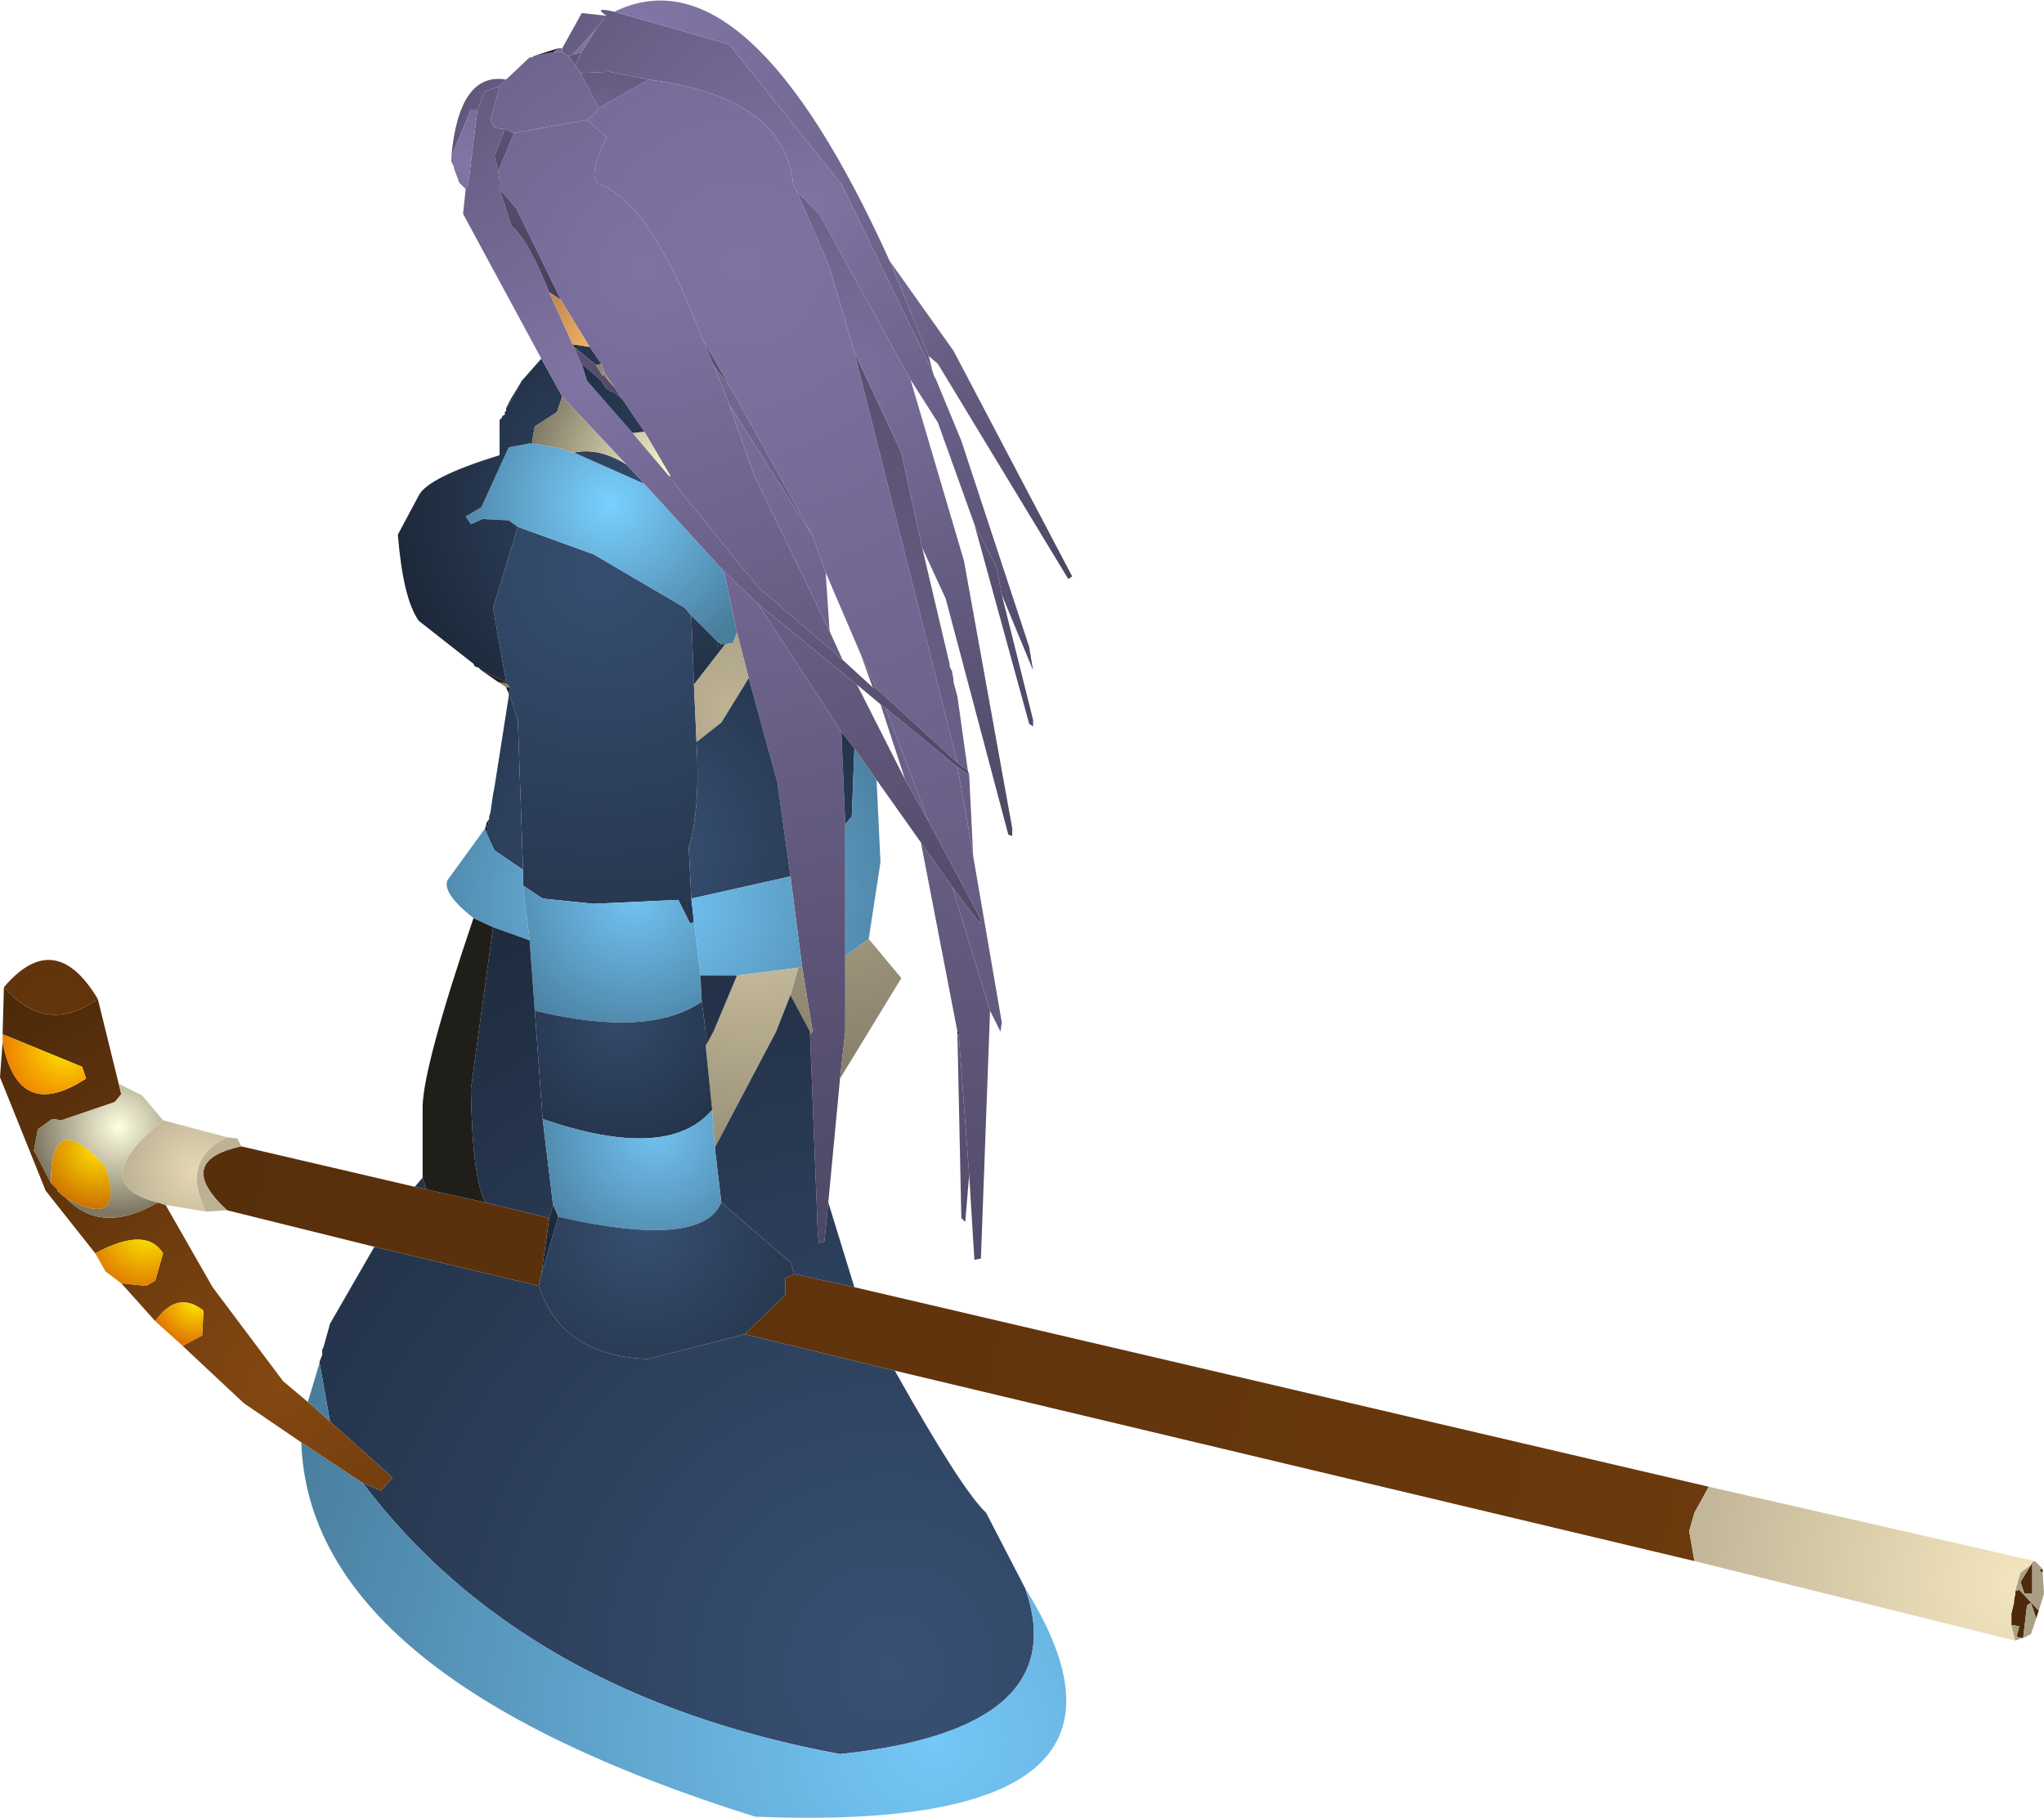 <?xml version="1.0" encoding="UTF-8" standalone="no"?>
<svg xmlns:ffdec="https://www.free-decompiler.com/flash" xmlns:xlink="http://www.w3.org/1999/xlink" ffdec:objectType="shape" height="69.7px" width="78.35px" xmlns="http://www.w3.org/2000/svg">
  <g transform="matrix(1.0, 0.0, 0.0, 1.0, 25.65, 55.9)">
    <path d="M10.1 -41.65 L10.15 -41.5 10.25 -41.3 11.2 -39.0 13.8 -31.1 13.95 -30.2 12.75 -33.1 12.55 -34.15 11.7 -35.8 10.3 -39.7 9.25 -41.35 5.75 -47.7 4.9 -48.55 4.75 -48.85 Q4.4 -52.2 -0.8 -52.85 L-2.3 -53.15 -3.4 -53.1 -3.6 -53.4 -3.35 -53.9 -2.8 -54.8 -2.45 -55.25 -2.4 -55.3 Q-2.95 -55.65 -2.1 -55.45 L2.3 -54.2 6.6 -48.85 10.1 -41.65" fill="url(#gradient0)" fill-rule="evenodd" stroke="none"/>
    <path d="M11.65 -23.15 L11.65 -23.1 12.75 -16.7 12.7 -16.35 12.3 -17.15 10.85 -21.9 11.9 -20.5 11.95 -20.65 9.95 -24.4 8.3 -28.75 11.05 -26.5 11.65 -23.15 M-0.8 -52.85 Q4.4 -52.2 4.75 -48.85 L4.9 -48.55 6.15 -45.65 7.1 -42.4 11.05 -26.65 7.95 -29.5 7.35 -30.8 6.0 -33.95 5.5 -35.35 2.35 -41.05 1.3 -42.85 Q-0.7 -48.15 -2.7 -48.85 -3.15 -49.15 -2.4 -50.65 L-3.15 -51.3 -2.8 -51.6 -2.7 -51.75 -0.8 -52.85" fill="url(#gradient1)" fill-rule="evenodd" stroke="none"/>
    <path d="M-6.25 -52.85 L-5.35 -53.7 -5.25 -53.7 -5.2 -53.75 -4.45 -53.9 -4.1 -53.9 -3.85 -53.75 -3.6 -53.4 -3.4 -53.1 -2.7 -51.75 -2.8 -51.6 -3.15 -51.3 -5.95 -50.8 -6.3 -50.95 -6.7 -51.0 -6.85 -51.3 -6.5 -52.6 -6.25 -52.85 M2.35 -41.05 L5.5 -35.35 2.3 -40.4 1.7 -41.9 2.35 -41.05" fill="url(#gradient2)" fill-rule="evenodd" stroke="none"/>
    <path d="M9.7 -34.9 L10.7 -30.65 10.75 -30.45 10.75 -30.35 10.85 -30.15 10.85 -30.1 10.9 -29.85 10.9 -29.75 11.05 -29.2 11.45 -26.35 11.05 -26.65 7.1 -42.4 8.9 -38.55 9.7 -34.9 M11.5 -26.2 L11.65 -23.15 11.05 -26.5 11.5 -26.2 M12.3 -17.15 L11.95 -7.65 11.7 -7.6 11.5 -10.85 11.1 -16.25 11.1 -16.35 11.05 -16.35 9.65 -23.6 10.85 -21.9 12.3 -17.15 M1.3 -42.85 L2.35 -41.05 1.7 -41.9 1.3 -42.85 M7.35 -30.8 L7.95 -29.5 7.8 -29.55 7.35 -30.8 M8.1 -28.9 L8.3 -28.75 9.95 -24.4 9.05 -26.0 8.1 -28.9" fill="url(#gradient3)" fill-rule="evenodd" stroke="none"/>
    <path d="M9.65 -23.6 L7.95 -26.0 7.1 -27.2 6.6 -27.85 3.5 -32.6 3.4 -32.75 7.2 -29.65 9.05 -26.0 9.95 -24.4 11.95 -20.65 11.9 -20.5 10.85 -21.9 9.65 -23.6 M-3.15 -51.3 L-2.4 -50.65 Q-3.15 -49.15 -2.7 -48.85 -0.7 -48.15 1.3 -42.85 L1.7 -41.9 2.3 -40.4 3.25 -37.7 6.15 -31.7 6.65 -30.6 3.4 -33.4 0.45 -37.05 0.05 -37.65 -0.95 -39.35 -1.8 -40.6 -2.1 -41.05 -2.45 -41.55 -2.6 -41.95 -3.05 -42.6 -4.15 -44.4 -5.85 -47.9 -6.5 -48.65 -6.5 -49.0 -6.55 -49.3 -6.55 -49.35 -5.95 -50.8 -3.15 -51.3" fill="url(#gradient4)" fill-rule="evenodd" stroke="none"/>
    <path d="M6.55 -14.55 L6.1 -9.8 5.95 -8.3 5.75 -8.25 5.7 -8.55 5.4 -16.25 5.5 -16.35 5.1 -18.8 4.65 -22.3 4.15 -25.9 3.05 -29.9 2.6 -31.65 2.1 -34.0 3.4 -32.75 3.5 -32.6 6.6 -27.85 6.75 -24.3 6.75 -19.25 6.75 -16.35 6.55 -14.55 M5.5 -35.35 L6.0 -33.95 6.15 -31.7 3.25 -37.7 2.3 -40.4 5.5 -35.35" fill="url(#gradient5)" fill-rule="evenodd" stroke="none"/>
    <path d="M9.25 -41.35 L11.3 -34.4 13.15 -24.15 13.15 -23.85 13.0 -23.9 10.6 -32.95 9.7 -34.9 8.9 -38.55 7.1 -42.4 6.15 -45.65 4.9 -48.55 5.75 -47.7 9.25 -41.35" fill="url(#gradient6)" fill-rule="evenodd" stroke="none"/>
    <path d="M12.75 -33.1 L13.95 -28.3 13.95 -28.05 13.8 -28.15 11.7 -35.8 12.55 -34.15 12.75 -33.1 M-2.1 -55.45 Q3.0 -57.95 8.45 -45.9 L9.95 -42.25 10.1 -41.65 6.6 -48.85 2.3 -54.2 -2.1 -55.45 M-2.8 -54.8 L-3.35 -53.9 -3.7 -53.8 -2.8 -54.8" fill="url(#gradient7)" fill-rule="evenodd" stroke="none"/>
    <path d="M-4.1 -54.05 L-3.35 -55.4 -2.45 -55.3 -2.45 -55.25 -2.8 -54.8 -3.7 -53.8 -3.85 -53.75 -4.1 -53.9 -4.1 -54.05 M8.45 -45.9 L10.9 -42.45 15.45 -33.8 15.3 -33.7 10.3 -41.95 9.95 -42.25 8.45 -45.9" fill="url(#gradient8)" fill-rule="evenodd" stroke="none"/>
    <path d="M-6.15 -29.25 L-6.15 -29.3 -6.1 -29.55 -6.25 -29.7 -6.25 -29.75 -6.75 -32.6 -5.8 -35.7 -2.9 -34.65 0.6 -32.6 0.85 -32.3 0.95 -29.65 1.05 -27.45 Q1.2 -24.9 0.75 -23.4 L0.85 -21.45 0.95 -20.55 0.8 -20.5 0.35 -21.4 -2.9 -21.25 -4.85 -21.45 -5.6 -21.95 -5.6 -22.55 -5.8 -28.3 -6.1 -29.2 -6.15 -29.25" fill="url(#gradient9)" fill-rule="evenodd" stroke="none"/>
    <path d="M2.6 -31.65 L2.45 -31.25 2.15 -31.2 2.0 -31.2 1.9 -31.25 0.85 -32.3 0.6 -32.6 -2.9 -34.65 -5.8 -35.7 -6.15 -35.95 -7.15 -36.0 -7.6 -35.8 -7.8 -36.1 -7.2 -36.45 -6.15 -38.75 -5.35 -38.9 -5.25 -38.9 -4.1 -38.7 -3.95 -38.6 -3.85 -38.6 -3.7 -38.55 -3.65 -38.55 -0.95 -37.35 2.1 -34.0 2.6 -31.65" fill="url(#gradient10)" fill-rule="evenodd" stroke="none"/>
    <path d="M-7.2 -30.2 L-7.3 -30.3 -7.45 -30.35 -7.5 -30.45 -9.6 -32.1 Q-10.2 -32.95 -10.4 -35.4 L-9.6 -36.9 Q-9.25 -37.6 -6.5 -38.45 L-6.5 -39.8 -6.4 -39.9 -6.4 -39.95 -6.3 -40.0 -6.3 -40.1 -6.25 -40.15 -6.25 -40.25 -6.05 -40.55 -5.65 -41.3 -4.9 -42.15 -4.1 -40.7 -4.3 -40.1 -5.15 -39.55 -5.25 -39.0 -5.35 -38.9 -6.15 -38.75 -7.2 -36.45 -7.8 -36.1 -7.6 -35.8 -7.15 -36.0 -6.15 -35.95 -5.8 -35.7 -6.75 -32.6 -6.25 -29.75 -7.2 -30.2 M2.15 -31.2 L0.95 -29.65 0.85 -32.3 1.9 -31.25 1.85 -31.1 2.0 -31.2 2.15 -31.2 M-0.95 -37.35 L-3.65 -38.55 Q-2.7 -38.75 -1.65 -38.1 L-0.95 -37.35 M0.45 -37.05 L0.0 -37.65 0.05 -37.65 0.45 -37.05 M-3.65 -42.6 L-3.7 -42.7 -3.05 -42.6 -2.6 -41.95 -2.8 -41.9 -3.65 -42.6" fill="url(#gradient11)" fill-rule="evenodd" stroke="none"/>
    <path d="M-6.25 -29.55 L-6.55 -29.75 -6.25 -29.7 -6.1 -29.55 -6.25 -29.55 M2.15 -31.2 L2.45 -31.25 2.6 -31.65 3.05 -29.9 2.0 -28.2 1.05 -27.45 0.95 -29.65 2.15 -31.2" fill="url(#gradient12)" fill-rule="evenodd" stroke="none"/>
    <path d="M1.9 -31.25 L2.0 -31.2 1.85 -31.1 1.9 -31.25" fill="url(#gradient13)" fill-rule="evenodd" stroke="none"/>
    <path d="M11.45 -26.35 L11.5 -26.2 11.05 -26.5 8.3 -28.75 8.1 -28.9 7.2 -29.65 3.4 -32.75 2.1 -34.0 -0.95 -37.35 -1.65 -38.1 -4.1 -40.7 -4.9 -42.15 -7.9 -47.7 -7.8 -48.65 -7.7 -48.85 -7.35 -51.7 -7.05 -52.4 -6.5 -52.6 -6.85 -51.3 -6.7 -51.0 -6.3 -50.95 -6.7 -49.9 -6.55 -49.35 -6.55 -49.3 -6.5 -49.0 -6.5 -48.65 -6.05 -47.25 Q-5.4 -46.7 -4.6 -44.7 L-3.7 -42.7 -3.65 -42.6 -3.4 -42.0 -3.35 -41.95 -3.15 -41.3 -1.4 -39.3 0.0 -37.65 0.45 -37.05 3.4 -33.4 6.65 -30.6 7.8 -29.55 7.95 -29.5 11.05 -26.65 11.45 -26.35" fill="url(#gradient14)" fill-rule="evenodd" stroke="none"/>
    <path d="M-6.9 -24.5 L-6.9 -24.6 -6.85 -24.75 -6.75 -25.45 -6.7 -25.7 -6.15 -29.2 -6.1 -29.2 -5.8 -28.3 -5.6 -22.55 -6.7 -23.3 -7.0 -23.95 -6.9 -24.5 M1.05 -27.45 L2.0 -28.2 3.05 -29.9 4.15 -25.9 4.65 -22.3 0.85 -21.45 0.75 -23.4 Q1.2 -24.9 1.05 -27.45 M6.6 -27.85 L7.1 -27.2 7.0 -24.6 6.75 -24.3 6.6 -27.85" fill="url(#gradient15)" fill-rule="evenodd" stroke="none"/>
    <path d="M7.95 -26.0 L8.1 -22.85 7.65 -19.9 6.75 -19.25 6.75 -24.3 7.0 -24.6 7.1 -27.2 7.95 -26.0 M-7.5 -20.7 Q-8.7 -21.65 -8.5 -22.15 L-7.05 -24.15 -7.0 -23.95 -6.7 -23.3 -5.6 -22.55 -5.6 -21.95 -5.35 -19.85 -6.75 -20.35 -7.5 -20.7 M-7.05 -24.2 L-7.0 -24.35 -7.0 -24.2 -7.05 -24.2 M0.95 -20.55 L0.85 -21.45 4.65 -22.3 5.1 -18.8 4.95 -18.8 2.6 -18.5 1.2 -18.5 0.95 -20.55" fill="url(#gradient16)" fill-rule="evenodd" stroke="none"/>
    <path d="M11.05 -16.25 L11.05 -16.35 11.1 -16.35 11.1 -16.25 11.05 -16.25" fill="url(#gradient17)" fill-rule="evenodd" stroke="none"/>
    <path d="M11.5 -10.85 L11.35 -9.05 11.2 -9.2 11.05 -16.25 11.1 -16.25 11.5 -10.85" fill="url(#gradient18)" fill-rule="evenodd" stroke="none"/>
    <path d="M7.65 -19.9 L8.9 -18.4 6.55 -14.55 6.75 -16.35 6.75 -19.25 7.65 -19.9 M4.95 -18.8 L5.1 -18.8 5.5 -16.35 5.4 -16.25 5.4 -16.35 4.65 -17.75 4.95 -18.8" fill="url(#gradient19)" fill-rule="evenodd" stroke="none"/>
    <path d="M0.95 -20.55 L1.2 -18.5 1.25 -17.5 Q-0.75 -16.1 -5.15 -17.15 L-5.35 -19.85 -5.6 -21.95 -4.85 -21.45 -2.9 -21.25 0.35 -21.4 0.8 -20.5 0.95 -20.55" fill="url(#gradient20)" fill-rule="evenodd" stroke="none"/>
    <path d="M2.6 -18.5 L4.95 -18.8 4.65 -17.75 4.1 -16.35 1.75 -11.9 1.65 -13.35 1.4 -15.8 1.7 -16.35 2.6 -18.5" fill="url(#gradient21)" fill-rule="evenodd" stroke="none"/>
    <path d="M6.1 -9.8 L7.1 -6.55 4.8 -7.05 4.65 -7.5 2.0 -9.8 1.75 -11.9 4.1 -16.35 4.65 -17.75 5.4 -16.35 5.4 -16.25 5.7 -8.55 5.75 -8.25 5.95 -8.3 6.1 -9.8 M8.65 -3.35 Q11.2 1.2 12.15 2.1 L13.65 5.0 Q15.55 10.4 6.55 11.35 -5.6 9.1 -11.75 0.95 L-11.05 1.25 -10.6 0.75 -13.0 -1.4 -13.4 -3.65 -13.4 -3.7 -13.3 -3.95 -13.3 -4.15 -13.25 -4.25 -13.0 -5.15 -11.3 -8.1 -5.0 -6.6 Q-4.1 -3.9 -0.8 -3.8 L2.9 -4.75 8.65 -3.35 M-9.75 -10.4 L-9.45 -10.75 -9.3 -10.3 -9.75 -10.4 M1.2 -18.5 L2.6 -18.5 1.7 -16.35 1.4 -15.8 1.4 -16.35 1.25 -17.5 1.2 -18.5 M-5.35 -19.85 L-5.15 -17.15 -4.85 -13.0 -4.45 -9.7 -4.6 -9.2 -7.05 -9.8 Q-7.55 -10.75 -7.6 -14.15 L-6.75 -20.35 -5.35 -19.85" fill="url(#gradient22)" fill-rule="evenodd" stroke="none"/>
    <path d="M-5.15 -17.15 Q-0.75 -16.1 1.25 -17.5 L1.4 -16.35 1.4 -15.8 1.65 -13.35 Q-0.05 -11.35 -4.85 -13.0 L-5.15 -17.15" fill="url(#gradient23)" fill-rule="evenodd" stroke="none"/>
    <path d="M1.65 -13.35 L1.75 -11.9 2.0 -9.8 Q1.25 -8.0 -4.25 -9.25 L-4.45 -9.7 -4.85 -13.0 Q-0.05 -11.35 1.65 -13.35" fill="url(#gradient24)" fill-rule="evenodd" stroke="none"/>
    <path d="M2.0 -9.8 L4.65 -7.5 4.8 -7.05 4.45 -6.9 4.45 -6.25 2.9 -4.75 -0.8 -3.8 Q-4.1 -3.9 -5.0 -6.6 L-4.9 -7.05 -4.25 -9.25 Q1.25 -8.0 2.0 -9.8" fill="url(#gradient25)" fill-rule="evenodd" stroke="none"/>
    <path d="M7.1 -6.55 L39.85 1.1 39.3 2.1 39.1 2.8 39.3 3.95 8.65 -3.35 2.9 -4.75 4.45 -6.25 4.45 -6.9 4.8 -7.05 7.1 -6.55 M-16.4 -11.95 L-9.75 -10.4 -9.3 -10.3 -7.05 -9.8 -4.6 -9.2 -4.9 -7.05 -5.0 -6.6 -11.3 -8.1 -16.95 -9.5 Q-19.0 -11.4 -16.4 -11.95" fill="url(#gradient26)" fill-rule="evenodd" stroke="none"/>
    <path d="M52.65 4.25 L52.65 4.4 52.5 4.3 52.65 4.25 M52.5 5.85 L52.4 6.15 52.2 5.55 52.05 5.65 51.9 6.9 51.85 6.9 51.65 6.85 51.75 6.45 51.45 6.4 51.45 5.95 51.55 5.55 51.55 5.45 51.6 5.2 51.6 5.1 51.75 5.05 52.5 5.85 M52.25 4.0 L52.25 5.2 51.95 5.2 51.8 4.75 52.2 4.1 52.25 4.0" fill="url(#gradient27)" fill-rule="evenodd" stroke="none"/>
    <path d="M39.85 1.1 L52.35 3.95 52.25 4.0 52.2 4.1 51.8 4.4 51.6 5.1 51.6 5.2 51.55 5.45 51.55 5.55 51.45 5.95 51.45 6.4 51.6 7.0 39.3 3.95 39.1 2.8 39.3 2.1 39.85 1.1" fill="url(#gradient28)" fill-rule="evenodd" stroke="none"/>
    <path d="M52.35 3.95 L52.65 4.25 52.5 4.3 52.65 4.4 52.7 5.2 52.5 5.85 51.75 5.05 51.6 5.1 51.8 4.4 52.2 4.1 51.8 4.75 51.95 5.2 52.25 5.2 52.25 4.0 52.35 3.95 M52.4 6.15 L52.2 6.75 51.9 6.9 52.05 5.65 52.2 5.55 52.4 6.15 M51.85 6.9 L51.6 7.0 51.45 6.4 51.75 6.45 51.65 6.85 51.85 6.9" fill="url(#gradient29)" fill-rule="evenodd" stroke="none"/>
    <path d="M13.65 5.0 Q19.55 14.4 3.3 13.75 -13.8 8.4 -14.1 -0.6 L-11.75 0.95 Q-5.6 9.1 6.55 11.35 15.55 10.4 13.65 5.0 M-13.4 -3.65 L-13.0 -1.4 -13.85 -2.15 -13.4 -3.65" fill="url(#gradient30)" fill-rule="evenodd" stroke="none"/>
    <path d="M-8.35 -49.9 Q-8.05 -53.15 -6.25 -52.85 L-6.5 -52.6 -7.05 -52.4 -7.35 -51.7 -7.6 -51.7 -8.35 -49.9" fill="url(#gradient31)" fill-rule="evenodd" stroke="none"/>
    <path d="M-7.8 -48.65 L-8.05 -48.9 -8.25 -49.45 -8.25 -49.5 -8.35 -49.7 -8.35 -49.9 -7.6 -51.7 -7.35 -51.7 -7.7 -48.85 -7.8 -48.65 M-3.35 -41.95 L-3.4 -42.0 -3.65 -42.6 -2.8 -41.9 -2.55 -41.5 -2.45 -41.45 -2.1 -41.05 -1.8 -40.6 -2.1 -40.85 -2.25 -40.9 -2.45 -41.05 -2.6 -41.3 -3.35 -41.95" fill="url(#gradient32)" fill-rule="evenodd" stroke="none"/>
    <path d="M-0.8 -52.85 L-2.7 -51.75 -3.4 -53.1 -2.3 -53.15 -0.8 -52.85 M-4.6 -44.7 Q-5.4 -46.7 -6.05 -47.25 L-6.5 -48.65 -5.85 -47.9 -4.15 -44.4 -4.6 -44.7 M-6.55 -49.35 L-6.7 -49.9 -6.3 -50.95 -5.95 -50.8 -6.55 -49.35 M-3.35 -53.9 L-3.6 -53.4 -3.85 -53.75 -3.7 -53.8 -3.35 -53.9" fill="url(#gradient33)" fill-rule="evenodd" stroke="none"/>
    <path d="M-2.45 -55.3 L-2.4 -55.3 -2.45 -55.25 -2.45 -55.3" fill="url(#gradient34)" fill-rule="evenodd" stroke="none"/>
    <path d="M-4.25 -54.05 L-4.1 -54.05 -4.1 -53.9 -4.45 -53.9 -4.25 -54.05" fill="url(#gradient35)" fill-rule="evenodd" stroke="none"/>
    <path d="M-5.2 -53.75 L-4.25 -54.05 -4.45 -53.9 -5.2 -53.75" fill="url(#gradient36)" fill-rule="evenodd" stroke="none"/>
    <path d="M-3.7 -42.7 L-4.6 -44.7 -4.15 -44.4 -3.05 -42.6 -3.7 -42.7" fill="url(#gradient37)" fill-rule="evenodd" stroke="none"/>
    <path d="M-6.1 -40.55 L-5.65 -41.3 -6.05 -40.55 -6.1 -40.55" fill="url(#gradient38)" fill-rule="evenodd" stroke="none"/>
    <path d="M-6.25 -40.25 L-6.1 -40.55 -6.05 -40.55 -6.25 -40.25" fill="url(#gradient39)" fill-rule="evenodd" stroke="none"/>
    <path d="M-3.65 -38.55 L-3.7 -38.55 -3.85 -38.6 -3.95 -38.6 -4.1 -38.7 -5.25 -38.9 -5.25 -39.0 -5.15 -39.55 -4.3 -40.1 -4.1 -40.7 -1.65 -38.1 Q-2.7 -38.75 -3.65 -38.55 M0.0 -37.65 L-1.4 -39.3 -0.95 -39.35 0.05 -37.65 0.0 -37.65 M-2.55 -41.5 L-2.8 -41.9 -2.6 -41.95 -2.45 -41.55 -2.45 -41.5 -2.55 -41.5" fill="url(#gradient40)" fill-rule="evenodd" stroke="none"/>
    <path d="M-5.25 -38.9 L-5.35 -38.9 -5.25 -39.0 -5.25 -38.9" fill="url(#gradient41)" fill-rule="evenodd" stroke="none"/>
    <path d="M-2.1 -41.05 L-2.45 -41.45 -2.45 -41.5 -2.45 -41.55 -2.1 -41.05" fill="url(#gradient42)" fill-rule="evenodd" stroke="none"/>
    <path d="M-2.45 -41.45 L-2.55 -41.5 -2.45 -41.5 -2.45 -41.45" fill="url(#gradient43)" fill-rule="evenodd" stroke="none"/>
    <path d="M-1.4 -39.3 L-3.15 -41.3 -3.35 -41.95 -2.6 -41.3 -2.45 -41.05 -2.25 -40.9 -2.1 -40.85 -1.8 -40.6 -0.95 -39.35 -1.4 -39.3" fill="url(#gradient44)" fill-rule="evenodd" stroke="none"/>
    <path d="M-6.15 -29.2 L-6.15 -29.25 -6.1 -29.2 -6.15 -29.2 M-6.15 -29.3 L-6.25 -29.55 -6.1 -29.55 -6.15 -29.3 M-6.55 -29.75 L-7.2 -30.2 -6.25 -29.75 -6.25 -29.7 -6.55 -29.75" fill="url(#gradient45)" fill-rule="evenodd" stroke="none"/>
    <path d="M-14.1 -0.6 L-16.3 -2.1 -18.65 -4.3 -17.9 -4.7 -17.85 -5.65 Q-18.85 -6.45 -19.7 -5.25 L-21.0 -6.7 -20.05 -6.6 -19.7 -6.8 -19.4 -7.85 Q-20.05 -8.9 -22.0 -7.85 L-23.9 -10.25 -25.65 -14.6 -25.55 -15.95 Q-24.95 -12.85 -22.35 -14.55 L-22.5 -15.0 -25.55 -16.25 -25.5 -18.05 Q-23.85 -16.2 -21.9 -17.6 L-21.1 -14.35 -21.0 -13.95 -21.25 -13.65 -23.3 -12.95 -23.65 -13.0 -24.2 -12.6 -24.35 -11.8 -23.7 -10.55 -23.45 -10.3 -23.45 -10.25 -23.3 -10.1 -23.1 -9.95 Q-21.75 -8.55 -19.6 -9.8 L-19.3 -9.7 -17.5 -6.55 -14.8 -2.95 -13.85 -2.15 -13.0 -1.4 -10.6 0.75 -11.05 1.25 -11.75 0.95 -14.1 -0.6" fill="url(#gradient46)" fill-rule="evenodd" stroke="none"/>
    <path d="M-25.55 -15.95 L-25.55 -16.25 -22.5 -15.0 -22.35 -14.55 Q-24.95 -12.85 -25.55 -15.95" fill="url(#gradient47)" fill-rule="evenodd" stroke="none"/>
    <path d="M-21.1 -14.35 L-20.2 -13.9 -19.4 -12.95 Q-22.4 -10.5 -19.6 -9.8 -21.75 -8.55 -23.1 -9.95 -20.85 -8.75 -21.6 -11.15 -23.7 -13.5 -23.7 -10.55 L-24.35 -11.8 -24.2 -12.6 -23.65 -13.0 -23.3 -12.95 -21.25 -13.65 -21.0 -13.95 -21.1 -14.35" fill="url(#gradient48)" fill-rule="evenodd" stroke="none"/>
    <path d="M-25.5 -18.05 Q-23.55 -20.35 -21.9 -17.6 -23.85 -16.2 -25.5 -18.05" fill="url(#gradient49)" fill-rule="evenodd" stroke="none"/>
    <path d="M-23.7 -10.55 Q-23.7 -13.5 -21.6 -11.15 -20.85 -8.75 -23.1 -9.95 L-23.3 -10.1 -23.45 -10.25 -23.45 -10.3 -23.7 -10.55" fill="url(#gradient50)" fill-rule="evenodd" stroke="none"/>
    <path d="M-21.0 -6.7 L-21.6 -7.15 -22.0 -7.85 Q-20.05 -8.9 -19.4 -7.85 L-19.7 -6.8 -20.05 -6.6 -21.0 -6.7" fill="url(#gradient51)" fill-rule="evenodd" stroke="none"/>
    <path d="M-7.05 -24.15 L-7.05 -24.2 -7.0 -24.2 -7.05 -24.15" fill="url(#gradient52)" fill-rule="evenodd" stroke="none"/>
    <path d="M-7.0 -24.35 L-6.9 -24.5 -7.0 -23.95 -7.05 -24.15 -7.0 -24.2 -7.0 -24.35" fill="url(#gradient53)" fill-rule="evenodd" stroke="none"/>
    <path d="M-9.45 -10.75 L-9.45 -13.5 Q-9.4 -15.1 -7.5 -20.7 L-6.75 -20.35 -7.6 -14.15 Q-7.55 -10.75 -7.05 -9.8 L-9.3 -10.3 -9.45 -10.75" fill="url(#gradient54)" fill-rule="evenodd" stroke="none"/>
    <path d="M-16.95 -12.3 L-16.55 -12.25 -16.4 -11.95 Q-19.0 -11.4 -16.95 -9.5 L-17.75 -9.45 Q-18.75 -11.4 -16.95 -12.3" fill="url(#gradient55)" fill-rule="evenodd" stroke="none"/>
    <path d="M-19.4 -12.95 L-16.95 -12.3 Q-18.75 -11.4 -17.75 -9.45 L-19.3 -9.7 -19.6 -9.8 Q-22.4 -10.5 -19.4 -12.95" fill="url(#gradient56)" fill-rule="evenodd" stroke="none"/>
    <path d="M-18.65 -4.3 L-19.7 -5.25 Q-18.85 -6.45 -17.85 -5.65 L-17.9 -4.7 -18.65 -4.3" fill="url(#gradient57)" fill-rule="evenodd" stroke="none"/>
    <path d="M-4.6 -9.2 L-4.45 -9.7 -4.25 -9.25 -4.9 -7.05 -4.6 -9.2" fill="url(#gradient58)" fill-rule="evenodd" stroke="none"/>
  </g>
  <defs>
    <radialGradient cx="0" cy="0" gradientTransform="matrix(0.024, 0.0, 0.0, 0.024, 5.55, -48.15)" gradientUnits="userSpaceOnUse" id="gradient0" r="819.2" spreadMethod="pad">
      <stop offset="0.0" stop-color="#7e73a2"/>
      <stop offset="1.0" stop-color="#524a69"/>
    </radialGradient>
    <radialGradient cx="0" cy="0" gradientTransform="matrix(0.038, 0.0, 0.0, 0.038, 2.75, -45.8)" gradientUnits="userSpaceOnUse" id="gradient1" r="819.2" spreadMethod="pad">
      <stop offset="0.0" stop-color="#7f73a3"/>
      <stop offset="1.0" stop-color="#63597e"/>
    </radialGradient>
    <radialGradient cx="0" cy="0" gradientTransform="matrix(0.02, 0.0, 0.0, 0.02, -0.65, -47.1)" gradientUnits="userSpaceOnUse" id="gradient2" r="819.2" spreadMethod="pad">
      <stop offset="0.0" stop-color="#8074a4"/>
      <stop offset="1.0" stop-color="#5d5477"/>
    </radialGradient>
    <radialGradient cx="0" cy="0" gradientTransform="matrix(0.026, 0.0, 0.0, 0.026, 9.4, -26.75)" gradientUnits="userSpaceOnUse" id="gradient3" r="819.2" spreadMethod="pad">
      <stop offset="0.0" stop-color="#6b6189"/>
      <stop offset="1.0" stop-color="#514967"/>
    </radialGradient>
    <radialGradient cx="0" cy="0" gradientTransform="matrix(0.034, 0.0, 0.0, 0.034, -0.85, -45.6)" gradientUnits="userSpaceOnUse" id="gradient4" r="819.2" spreadMethod="pad">
      <stop offset="0.0" stop-color="#7f73a3"/>
      <stop offset="1.0" stop-color="#524a68"/>
    </radialGradient>
    <radialGradient cx="0" cy="0" gradientTransform="matrix(0.045, 0.0, 0.0, 0.045, 1.05, -44.35)" gradientUnits="userSpaceOnUse" id="gradient5" r="819.2" spreadMethod="pad">
      <stop offset="0.0" stop-color="#7f73a3"/>
      <stop offset="1.0" stop-color="#4d4663"/>
    </radialGradient>
    <radialGradient cx="0" cy="0" gradientTransform="matrix(0.023, 0.0, 0.0, 0.023, 7.25, -41.75)" gradientUnits="userSpaceOnUse" id="gradient6" r="819.2" spreadMethod="pad">
      <stop offset="0.0" stop-color="#7a6f9d"/>
      <stop offset="1.0" stop-color="#4d4662"/>
    </radialGradient>
    <radialGradient cx="0" cy="0" gradientTransform="matrix(0.038, 0.0, 0.0, 0.038, -1.1, -55.15)" gradientUnits="userSpaceOnUse" id="gradient7" r="819.2" spreadMethod="pad">
      <stop offset="0.0" stop-color="#8175a5"/>
      <stop offset="1.0" stop-color="#4f4865"/>
    </radialGradient>
    <radialGradient cx="0" cy="0" gradientTransform="matrix(0.024, 0.0, 0.0, 0.024, 5.3, -50.3)" gradientUnits="userSpaceOnUse" id="gradient8" r="819.2" spreadMethod="pad">
      <stop offset="0.0" stop-color="#8276a7"/>
      <stop offset="1.0" stop-color="#4c4561"/>
    </radialGradient>
    <radialGradient cx="0" cy="0" gradientTransform="matrix(0.017, 0.0, 0.0, 0.017, -2.65, -33.9)" gradientUnits="userSpaceOnUse" id="gradient9" r="819.2" spreadMethod="pad">
      <stop offset="0.0" stop-color="#364e70"/>
      <stop offset="1.0" stop-color="#26364d"/>
    </radialGradient>
    <radialGradient cx="0" cy="0" gradientTransform="matrix(0.008, 0.0, 0.0, 0.008, -2.25, -36.6)" gradientUnits="userSpaceOnUse" id="gradient10" r="819.2" spreadMethod="pad">
      <stop offset="0.0" stop-color="#79d0ff"/>
      <stop offset="1.0" stop-color="#497d9c"/>
    </radialGradient>
    <radialGradient cx="0" cy="0" gradientTransform="matrix(0.012, 0.0, 0.0, 0.012, -1.0, -36.75)" gradientUnits="userSpaceOnUse" id="gradient11" r="819.2" spreadMethod="pad">
      <stop offset="0.0" stop-color="#344b6c"/>
      <stop offset="1.0" stop-color="#1c2839"/>
    </radialGradient>
    <radialGradient cx="0" cy="0" gradientTransform="matrix(0.011, 0.0, 0.0, 0.011, 2.3, -28.85)" gradientUnits="userSpaceOnUse" id="gradient12" r="819.2" spreadMethod="pad">
      <stop offset="0.0" stop-color="#beb395"/>
      <stop offset="1.0" stop-color="#89816b"/>
    </radialGradient>
    <radialGradient cx="0" cy="0" gradientTransform="matrix(8.0E-4, 0.0, 0.0, 8.0E-4, 2.0, -31.3)" gradientUnits="userSpaceOnUse" id="gradient13" r="819.2" spreadMethod="pad">
      <stop offset="0.0" stop-color="#0e181e"/>
      <stop offset="1.0" stop-color="#0e181e"/>
    </radialGradient>
    <radialGradient cx="0" cy="0" gradientTransform="matrix(0.027, 0.0, 0.0, 0.027, -3.35, -41.45)" gradientUnits="userSpaceOnUse" id="gradient14" r="819.2" spreadMethod="pad">
      <stop offset="0.0" stop-color="#8074a4"/>
      <stop offset="1.0" stop-color="#4b4460"/>
    </radialGradient>
    <radialGradient cx="0" cy="0" gradientTransform="matrix(0.012, 0.0, 0.0, 0.012, -1.1, -23.4)" gradientUnits="userSpaceOnUse" id="gradient15" r="819.2" spreadMethod="pad">
      <stop offset="0.0" stop-color="#395275"/>
      <stop offset="1.0" stop-color="#223147"/>
    </radialGradient>
    <radialGradient cx="0" cy="0" gradientTransform="matrix(0.015, 0.0, 0.0, 0.015, -0.4, -21.5)" gradientUnits="userSpaceOnUse" id="gradient16" r="819.2" spreadMethod="pad">
      <stop offset="0.0" stop-color="#73c5f6"/>
      <stop offset="1.0" stop-color="#416f8b"/>
    </radialGradient>
    <radialGradient cx="0" cy="0" gradientTransform="matrix(0.012, 0.0, 0.0, 0.012, 11.15, -16.55)" gradientUnits="userSpaceOnUse" id="gradient17" r="819.2" spreadMethod="pad">
      <stop offset="0.0" stop-color="#0f0e13"/>
      <stop offset="1.0" stop-color="#0f0e13"/>
    </radialGradient>
    <radialGradient cx="0" cy="0" gradientTransform="matrix(0.026, 0.0, 0.0, 0.026, 11.1, -18.0)" gradientUnits="userSpaceOnUse" id="gradient18" r="819.2" spreadMethod="pad">
      <stop offset="0.0" stop-color="#5d5477"/>
      <stop offset="1.0" stop-color="#4c4461"/>
    </radialGradient>
    <radialGradient cx="0" cy="0" gradientTransform="matrix(0.009, 0.0, 0.0, 0.009, 6.55, -21.35)" gradientUnits="userSpaceOnUse" id="gradient19" r="819.2" spreadMethod="pad">
      <stop offset="0.0" stop-color="#a49b81"/>
      <stop offset="1.0" stop-color="#847c67"/>
    </radialGradient>
    <radialGradient cx="0" cy="0" gradientTransform="matrix(0.007, 0.0, 0.0, 0.007, -1.35, -21.5)" gradientUnits="userSpaceOnUse" id="gradient20" r="819.2" spreadMethod="pad">
      <stop offset="0.0" stop-color="#71c3f3"/>
      <stop offset="1.0" stop-color="#4b81a1"/>
    </radialGradient>
    <radialGradient cx="0" cy="0" gradientTransform="matrix(0.016, 0.0, 0.0, 0.016, 3.2, -21.35)" gradientUnits="userSpaceOnUse" id="gradient21" r="819.2" spreadMethod="pad">
      <stop offset="0.0" stop-color="#d2c6a4"/>
      <stop offset="1.0" stop-color="#857d68"/>
    </radialGradient>
    <radialGradient cx="0" cy="0" gradientTransform="matrix(0.041, 0.0, 0.0, 0.041, 8.5, 8.1)" gradientUnits="userSpaceOnUse" id="gradient22" r="819.2" spreadMethod="pad">
      <stop offset="0.0" stop-color="#385174"/>
      <stop offset="1.0" stop-color="#1e2a3d"/>
    </radialGradient>
    <radialGradient cx="0" cy="0" gradientTransform="matrix(0.006, 0.0, 0.0, 0.006, -1.9, -16.8)" gradientUnits="userSpaceOnUse" id="gradient23" r="819.2" spreadMethod="pad">
      <stop offset="0.0" stop-color="#334a69"/>
      <stop offset="1.0" stop-color="#24344b"/>
    </radialGradient>
    <radialGradient cx="0" cy="0" gradientTransform="matrix(0.006, 0.0, 0.0, 0.006, -0.55, -12.45)" gradientUnits="userSpaceOnUse" id="gradient24" r="819.2" spreadMethod="pad">
      <stop offset="0.0" stop-color="#71c1f1"/>
      <stop offset="1.0" stop-color="#4d84a5"/>
    </radialGradient>
    <radialGradient cx="0" cy="0" gradientTransform="matrix(0.007, 0.0, 0.0, 0.007, -0.95, -8.8)" gradientUnits="userSpaceOnUse" id="gradient25" r="819.2" spreadMethod="pad">
      <stop offset="0.0" stop-color="#374f71"/>
      <stop offset="1.0" stop-color="#283951"/>
    </radialGradient>
    <radialGradient cx="0" cy="0" gradientTransform="matrix(0.094, 0.0, 0.0, 0.094, 51.6, 4.8)" gradientUnits="userSpaceOnUse" id="gradient26" r="819.2" spreadMethod="pad">
      <stop offset="0.0" stop-color="#6f3c0e"/>
      <stop offset="1.0" stop-color="#552e0b"/>
    </radialGradient>
    <radialGradient cx="0" cy="0" gradientTransform="matrix(0.003, 0.0, 0.0, 0.003, 51.4, 5.8)" gradientUnits="userSpaceOnUse" id="gradient27" r="819.2" spreadMethod="pad">
      <stop offset="0.0" stop-color="#4d2a0a"/>
      <stop offset="1.0" stop-color="#4d2a0a"/>
    </radialGradient>
    <radialGradient cx="0" cy="0" gradientTransform="matrix(0.015, 0.0, 0.0, 0.015, 51.6, 4.8)" gradientUnits="userSpaceOnUse" id="gradient28" r="819.2" spreadMethod="pad">
      <stop offset="0.0" stop-color="#f3e5be"/>
      <stop offset="1.0" stop-color="#c3b799"/>
    </radialGradient>
    <radialGradient cx="0" cy="0" gradientTransform="matrix(0.002, 0.0, 0.0, 0.002, 51.45, 5.35)" gradientUnits="userSpaceOnUse" id="gradient29" r="819.2" spreadMethod="pad">
      <stop offset="0.0" stop-color="#a99f84"/>
      <stop offset="1.0" stop-color="#a89f84"/>
    </radialGradient>
    <radialGradient cx="0" cy="0" gradientTransform="matrix(0.034, 0.0, 0.0, 0.034, 10.15, 10.85)" gradientUnits="userSpaceOnUse" id="gradient30" r="819.2" spreadMethod="pad">
      <stop offset="0.0" stop-color="#74c7f7"/>
      <stop offset="1.0" stop-color="#487b9a"/>
    </radialGradient>
    <radialGradient cx="0" cy="0" gradientTransform="matrix(0.005, 0.0, 0.0, 0.005, -5.8, -51.1)" gradientUnits="userSpaceOnUse" id="gradient31" r="819.2" spreadMethod="pad">
      <stop offset="0.0" stop-color="#6f648e"/>
      <stop offset="1.0" stop-color="#554d6d"/>
    </radialGradient>
    <radialGradient cx="0" cy="0" gradientTransform="matrix(0.015, 0.0, 0.0, 0.015, -7.95, -49.65)" gradientUnits="userSpaceOnUse" id="gradient32" r="819.2" spreadMethod="pad">
      <stop offset="0.0" stop-color="#8276a6"/>
      <stop offset="1.0" stop-color="#4a425e"/>
    </radialGradient>
    <radialGradient cx="0" cy="0" gradientTransform="matrix(0.009, 0.0, 0.0, 0.009, -2.4, -51.25)" gradientUnits="userSpaceOnUse" id="gradient33" r="819.2" spreadMethod="pad">
      <stop offset="0.0" stop-color="#716690"/>
      <stop offset="1.0" stop-color="#433d56"/>
    </radialGradient>
    <radialGradient cx="0" cy="0" gradientTransform="matrix(0.037, 0.0, 0.0, 0.037, -2.75, -55.1)" gradientUnits="userSpaceOnUse" id="gradient34" r="819.2" spreadMethod="pad">
      <stop offset="0.0" stop-color="#0f0e13"/>
      <stop offset="1.0" stop-color="#0f0e13"/>
    </radialGradient>
    <radialGradient cx="0" cy="0" gradientTransform="matrix(0.003, 0.0, 0.0, 0.003, -4.6, -54.05)" gradientUnits="userSpaceOnUse" id="gradient35" r="819.2" spreadMethod="pad">
      <stop offset="0.0" stop-color="#766b97"/>
      <stop offset="1.0" stop-color="#736893"/>
    </radialGradient>
    <radialGradient cx="0" cy="0" gradientTransform="matrix(0.001, 0.0, 0.0, 0.001, -5.1, -53.8)" gradientUnits="userSpaceOnUse" id="gradient36" r="819.2" spreadMethod="pad">
      <stop offset="0.0" stop-color="#282433"/>
      <stop offset="1.0" stop-color="#16141c"/>
    </radialGradient>
    <radialGradient cx="0" cy="0" gradientTransform="matrix(0.004, 0.0, 0.0, 0.004, -2.8, -42.7)" gradientUnits="userSpaceOnUse" id="gradient37" r="819.2" spreadMethod="pad">
      <stop offset="0.0" stop-color="#f8b367"/>
      <stop offset="1.0" stop-color="#ac7c47"/>
    </radialGradient>
    <radialGradient cx="0" cy="0" gradientTransform="matrix(0.003, 0.0, 0.0, 0.003, -6.5, -39.9)" gradientUnits="userSpaceOnUse" id="gradient38" r="819.2" spreadMethod="pad">
      <stop offset="0.0" stop-color="#192434"/>
      <stop offset="1.0" stop-color="#141d29"/>
    </radialGradient>
    <radialGradient cx="0" cy="0" gradientTransform="matrix(0.002, 0.0, 0.0, 0.002, -5.9, -40.95)" gradientUnits="userSpaceOnUse" id="gradient39" r="819.2" spreadMethod="pad">
      <stop offset="0.0" stop-color="#1c283a"/>
      <stop offset="1.0" stop-color="#172130"/>
    </radialGradient>
    <radialGradient cx="0" cy="0" gradientTransform="matrix(0.007, 0.0, 0.0, 0.007, 0.0, -37.7)" gradientUnits="userSpaceOnUse" id="gradient40" r="819.2" spreadMethod="pad">
      <stop offset="0.0" stop-color="#fffbd0"/>
      <stop offset="1.0" stop-color="#7a7360"/>
    </radialGradient>
    <radialGradient cx="0" cy="0" gradientTransform="matrix(0.003, 0.0, 0.0, 0.003, -3.75, -39.5)" gradientUnits="userSpaceOnUse" id="gradient41" r="819.2" spreadMethod="pad">
      <stop offset="0.0" stop-color="#172130"/>
      <stop offset="1.0" stop-color="#131b27"/>
    </radialGradient>
    <radialGradient cx="0" cy="0" gradientTransform="matrix(0.003, 0.0, 0.0, 0.003, -1.9, -40.65)" gradientUnits="userSpaceOnUse" id="gradient42" r="819.2" spreadMethod="pad">
      <stop offset="0.0" stop-color="#c68f52"/>
      <stop offset="1.0" stop-color="#a57744"/>
    </radialGradient>
    <radialGradient cx="0" cy="0" gradientTransform="matrix(0.001, 0.0, 0.0, 0.001, -2.5, -42.75)" gradientUnits="userSpaceOnUse" id="gradient43" r="819.2" spreadMethod="pad">
      <stop offset="0.0" stop-color="#261c10"/>
      <stop offset="1.0" stop-color="#261c10"/>
    </radialGradient>
    <radialGradient cx="0" cy="0" gradientTransform="matrix(0.004, 0.0, 0.0, 0.004, -0.9, -40.45)" gradientUnits="userSpaceOnUse" id="gradient44" r="819.2" spreadMethod="pad">
      <stop offset="0.0" stop-color="#2a3c56"/>
      <stop offset="1.0" stop-color="#1f2d40"/>
    </radialGradient>
    <radialGradient cx="0" cy="0" gradientTransform="matrix(0.005, 0.0, 0.0, 0.005, -8.25, -31.7)" gradientUnits="userSpaceOnUse" id="gradient45" r="819.2" spreadMethod="pad">
      <stop offset="0.0" stop-color="#23211b"/>
      <stop offset="1.0" stop-color="#1f1e19"/>
    </radialGradient>
    <radialGradient cx="0" cy="0" gradientTransform="matrix(0.023, 0.0, 0.0, 0.023, -15.0, -2.75)" gradientUnits="userSpaceOnUse" id="gradient46" r="819.2" spreadMethod="pad">
      <stop offset="0.0" stop-color="#844811"/>
      <stop offset="1.0" stop-color="#4a2809"/>
    </radialGradient>
    <radialGradient cx="0" cy="0" gradientTransform="matrix(0.003, 0.0, 0.0, 0.003, -23.15, -15.8)" gradientUnits="userSpaceOnUse" id="gradient47" r="819.2" spreadMethod="pad">
      <stop offset="0.0" stop-color="#ffe600"/>
      <stop offset="1.0" stop-color="#ed7d00"/>
    </radialGradient>
    <radialGradient cx="0" cy="0" gradientTransform="matrix(0.004, 0.0, 0.0, 0.004, -21.1, -12.7)" gradientUnits="userSpaceOnUse" id="gradient48" r="819.2" spreadMethod="pad">
      <stop offset="0.0" stop-color="#ffffe1"/>
      <stop offset="1.0" stop-color="#7f7763"/>
    </radialGradient>
    <radialGradient cx="0" cy="0" gradientTransform="matrix(0.003, 0.0, 0.0, 0.003, -23.7, -17.15)" gradientUnits="userSpaceOnUse" id="gradient49" r="819.2" spreadMethod="pad">
      <stop offset="0.0" stop-color="#62350c"/>
      <stop offset="1.0" stop-color="#61340c"/>
    </radialGradient>
    <radialGradient cx="0" cy="0" gradientTransform="matrix(0.003, 0.0, 0.0, 0.003, -21.95, -11.85)" gradientUnits="userSpaceOnUse" id="gradient50" r="819.2" spreadMethod="pad">
      <stop offset="0.0" stop-color="#ffe000"/>
      <stop offset="1.0" stop-color="#c86800"/>
    </radialGradient>
    <radialGradient cx="0" cy="0" gradientTransform="matrix(0.003, 0.0, 0.0, 0.003, -20.05, -8.75)" gradientUnits="userSpaceOnUse" id="gradient51" r="819.2" spreadMethod="pad">
      <stop offset="0.0" stop-color="#ffec00"/>
      <stop offset="1.0" stop-color="#dc7300"/>
    </radialGradient>
    <radialGradient cx="0" cy="0" gradientTransform="matrix(0.003, 0.0, 0.0, 0.003, -7.05, -24.1)" gradientUnits="userSpaceOnUse" id="gradient52" r="819.2" spreadMethod="pad">
      <stop offset="0.0" stop-color="#192333"/>
      <stop offset="1.0" stop-color="#141d2a"/>
    </radialGradient>
    <radialGradient cx="0" cy="0" gradientTransform="matrix(0.005, 0.0, 0.0, 0.005, -6.6, -27.0)" gradientUnits="userSpaceOnUse" id="gradient53" r="819.2" spreadMethod="pad">
      <stop offset="0.0" stop-color="#1a2636"/>
      <stop offset="1.0" stop-color="#0f161f"/>
    </radialGradient>
    <radialGradient cx="0" cy="0" gradientTransform="matrix(0.011, 0.0, 0.0, 0.011, -7.75, -17.75)" gradientUnits="userSpaceOnUse" id="gradient54" r="819.2" spreadMethod="pad">
      <stop offset="0.0" stop-color="#1f1e19"/>
      <stop offset="1.0" stop-color="#1f1e19"/>
    </radialGradient>
    <radialGradient cx="0" cy="0" gradientTransform="matrix(0.003, 0.0, 0.0, 0.003, -17.75, -12.05)" gradientUnits="userSpaceOnUse" id="gradient55" r="819.2" spreadMethod="pad">
      <stop offset="0.0" stop-color="#bdb294"/>
      <stop offset="1.0" stop-color="#bcb193"/>
    </radialGradient>
    <radialGradient cx="0" cy="0" gradientTransform="matrix(0.004, 0.0, 0.0, 0.004, -18.15, -11.05)" gradientUnits="userSpaceOnUse" id="gradient56" r="819.2" spreadMethod="pad">
      <stop offset="0.0" stop-color="#e6d8b4"/>
      <stop offset="1.0" stop-color="#b7ac90"/>
    </radialGradient>
    <radialGradient cx="0" cy="0" gradientTransform="matrix(0.002, 0.0, 0.0, 0.002, -18.15, -6.05)" gradientUnits="userSpaceOnUse" id="gradient57" r="819.2" spreadMethod="pad">
      <stop offset="0.0" stop-color="#ffec00"/>
      <stop offset="1.0" stop-color="#e27700"/>
    </radialGradient>
    <radialGradient cx="0" cy="0" gradientTransform="matrix(0.004, 0.0, 0.0, 0.004, -4.3, -9.4)" gradientUnits="userSpaceOnUse" id="gradient58" r="819.2" spreadMethod="pad">
      <stop offset="0.0" stop-color="#1d2a3c"/>
      <stop offset="1.0" stop-color="#1a2536"/>
    </radialGradient>
  </defs>
</svg>
